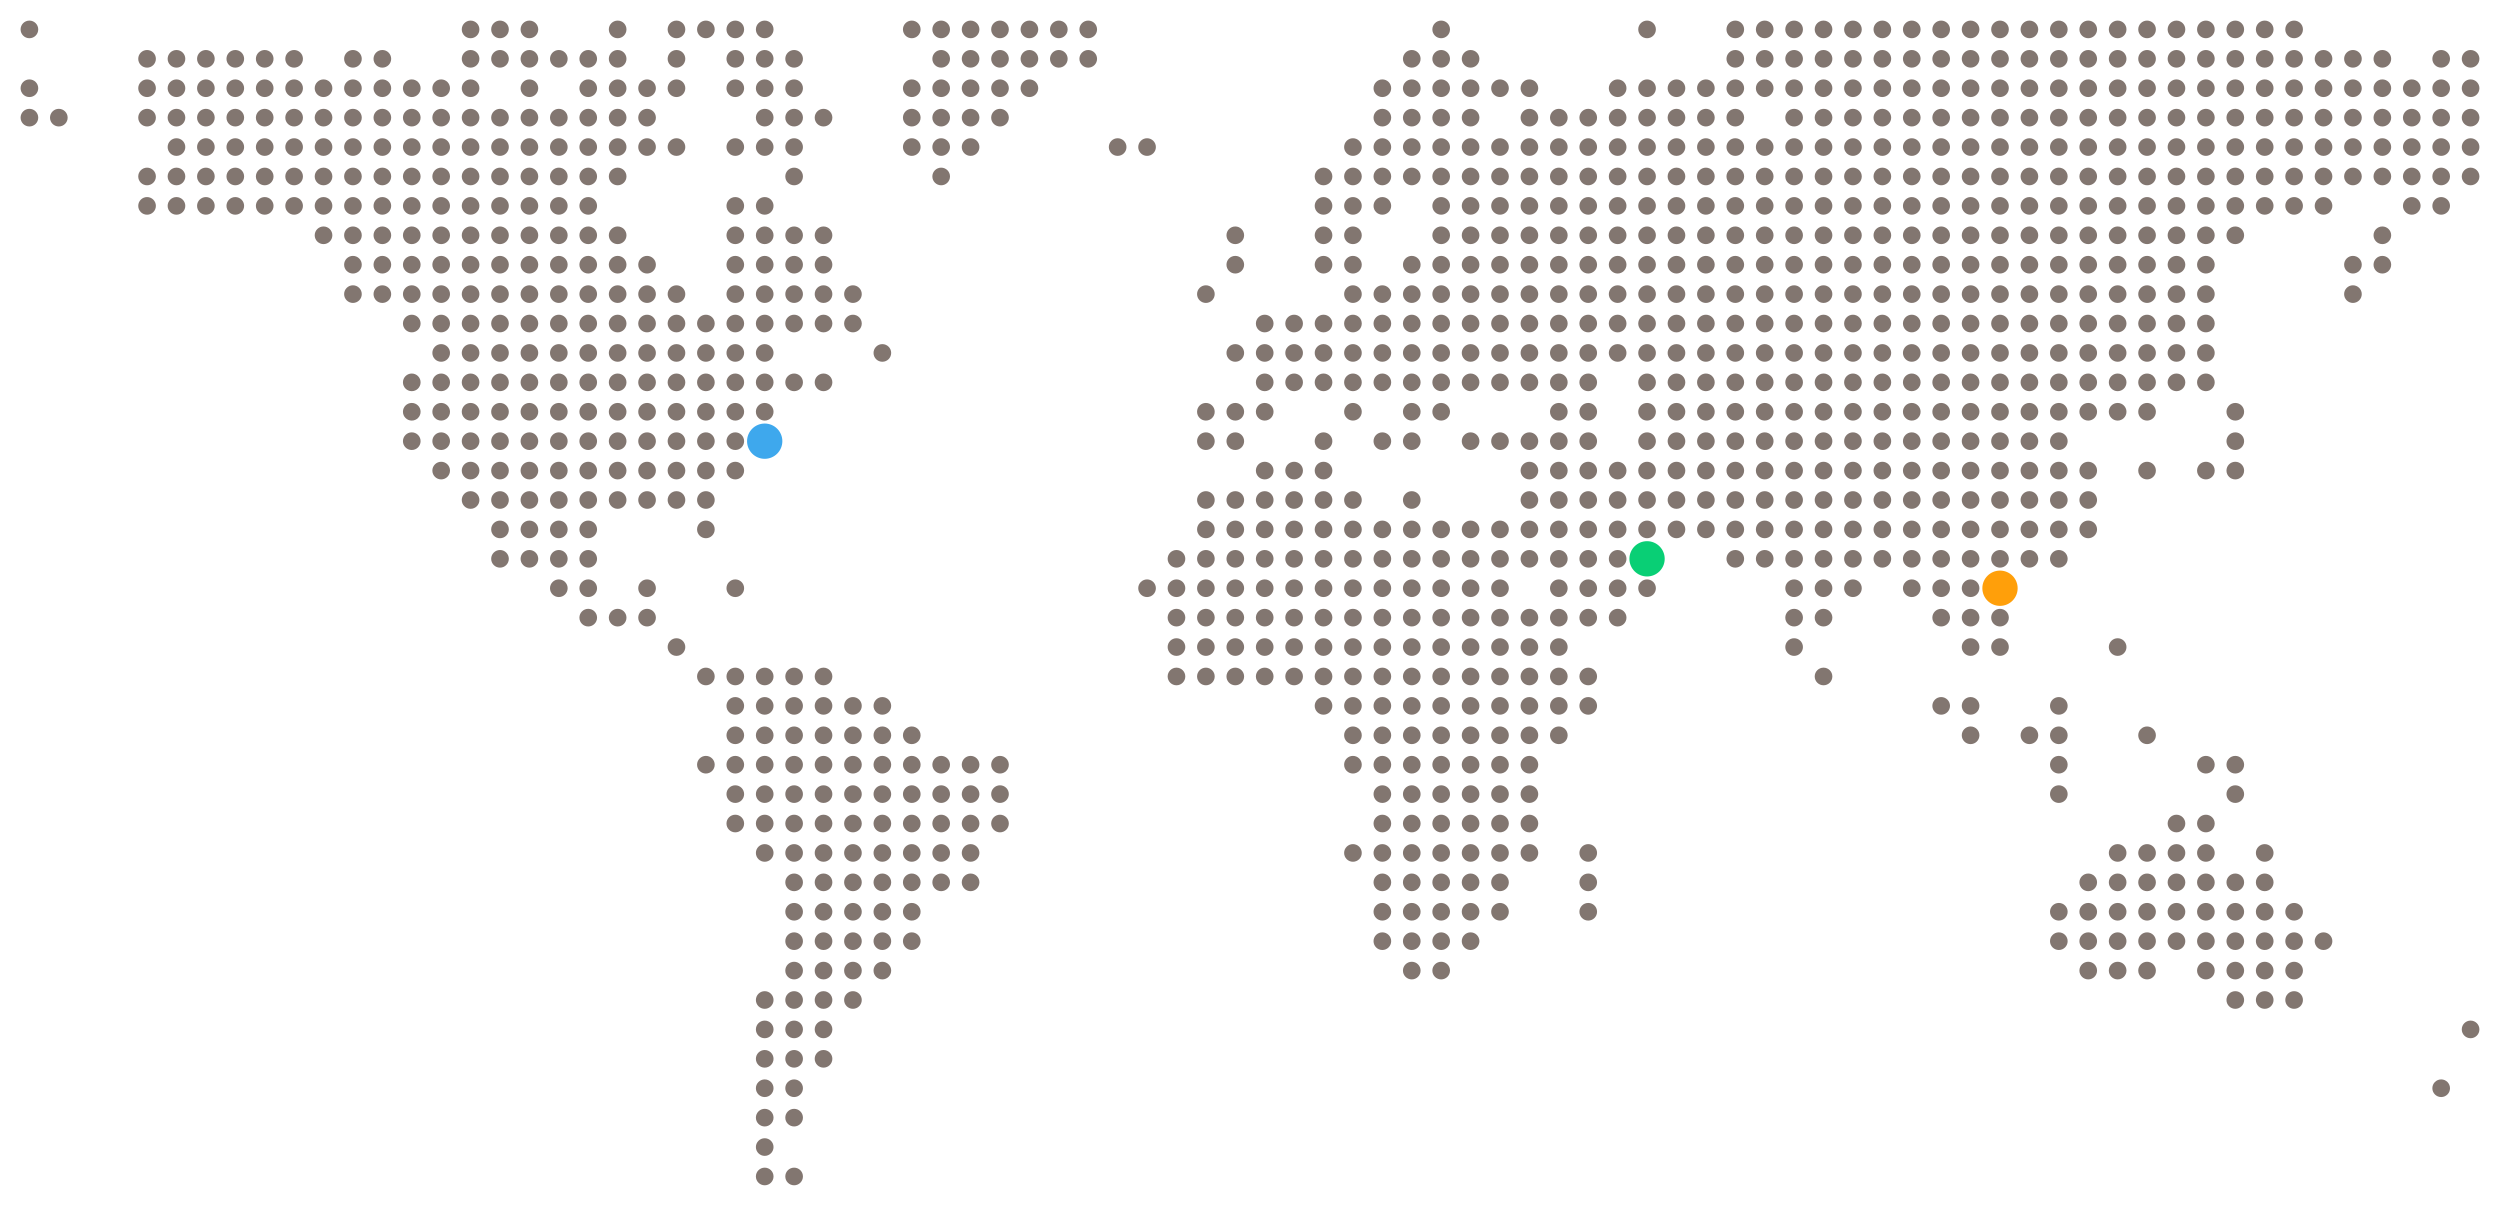 <svg viewBox="-1 -1 85 41" xmlns="http://www.w3.org/2000/svg" style="background-color: #020300">
        <circle cx="0" cy="0" r="0.3" fill="#827670" />
<circle cx="15" cy="0" r="0.3" fill="#827670" />
<circle cx="16" cy="0" r="0.3" fill="#827670" />
<circle cx="17" cy="0" r="0.3" fill="#827670" />
<circle cx="20" cy="0" r="0.3" fill="#827670" />
<circle cx="22" cy="0" r="0.3" fill="#827670" />
<circle cx="23" cy="0" r="0.3" fill="#827670" />
<circle cx="24" cy="0" r="0.3" fill="#827670" />
<circle cx="25" cy="0" r="0.3" fill="#827670" />
<circle cx="30" cy="0" r="0.3" fill="#827670" />
<circle cx="31" cy="0" r="0.3" fill="#827670" />
<circle cx="32" cy="0" r="0.3" fill="#827670" />
<circle cx="33" cy="0" r="0.3" fill="#827670" />
<circle cx="34" cy="0" r="0.3" fill="#827670" />
<circle cx="35" cy="0" r="0.3" fill="#827670" />
<circle cx="36" cy="0" r="0.3" fill="#827670" />
<circle cx="48" cy="0" r="0.3" fill="#827670" />
<circle cx="55" cy="0" r="0.3" fill="#827670" />
<circle cx="58" cy="0" r="0.3" fill="#827670" />
<circle cx="59" cy="0" r="0.3" fill="#827670" />
<circle cx="60" cy="0" r="0.3" fill="#827670" />
<circle cx="61" cy="0" r="0.3" fill="#827670" />
<circle cx="62" cy="0" r="0.3" fill="#827670" />
<circle cx="63" cy="0" r="0.3" fill="#827670" />
<circle cx="64" cy="0" r="0.3" fill="#827670" />
<circle cx="65" cy="0" r="0.3" fill="#827670" />
<circle cx="66" cy="0" r="0.3" fill="#827670" />
<circle cx="67" cy="0" r="0.3" fill="#827670" />
<circle cx="68" cy="0" r="0.3" fill="#827670" />
<circle cx="69" cy="0" r="0.3" fill="#827670" />
<circle cx="70" cy="0" r="0.3" fill="#827670" />
<circle cx="71" cy="0" r="0.3" fill="#827670" />
<circle cx="72" cy="0" r="0.3" fill="#827670" />
<circle cx="73" cy="0" r="0.3" fill="#827670" />
<circle cx="74" cy="0" r="0.3" fill="#827670" />
<circle cx="75" cy="0" r="0.3" fill="#827670" />
<circle cx="76" cy="0" r="0.3" fill="#827670" />
<circle cx="77" cy="0" r="0.3" fill="#827670" />
<circle cx="4" cy="1" r="0.3" fill="#827670" />
<circle cx="5" cy="1" r="0.3" fill="#827670" />
<circle cx="6" cy="1" r="0.3" fill="#827670" />
<circle cx="7" cy="1" r="0.3" fill="#827670" />
<circle cx="8" cy="1" r="0.3" fill="#827670" />
<circle cx="9" cy="1" r="0.3" fill="#827670" />
<circle cx="11" cy="1" r="0.3" fill="#827670" />
<circle cx="12" cy="1" r="0.3" fill="#827670" />
<circle cx="15" cy="1" r="0.3" fill="#827670" />
<circle cx="16" cy="1" r="0.3" fill="#827670" />
<circle cx="17" cy="1" r="0.3" fill="#827670" />
<circle cx="18" cy="1" r="0.3" fill="#827670" />
<circle cx="19" cy="1" r="0.3" fill="#827670" />
<circle cx="20" cy="1" r="0.3" fill="#827670" />
<circle cx="22" cy="1" r="0.3" fill="#827670" />
<circle cx="24" cy="1" r="0.3" fill="#827670" />
<circle cx="25" cy="1" r="0.3" fill="#827670" />
<circle cx="26" cy="1" r="0.3" fill="#827670" />
<circle cx="31" cy="1" r="0.3" fill="#827670" />
<circle cx="32" cy="1" r="0.3" fill="#827670" />
<circle cx="33" cy="1" r="0.3" fill="#827670" />
<circle cx="34" cy="1" r="0.3" fill="#827670" />
<circle cx="35" cy="1" r="0.3" fill="#827670" />
<circle cx="36" cy="1" r="0.3" fill="#827670" />
<circle cx="47" cy="1" r="0.3" fill="#827670" />
<circle cx="48" cy="1" r="0.3" fill="#827670" />
<circle cx="49" cy="1" r="0.3" fill="#827670" />
<circle cx="58" cy="1" r="0.3" fill="#827670" />
<circle cx="59" cy="1" r="0.3" fill="#827670" />
<circle cx="60" cy="1" r="0.3" fill="#827670" />
<circle cx="61" cy="1" r="0.3" fill="#827670" />
<circle cx="62" cy="1" r="0.3" fill="#827670" />
<circle cx="63" cy="1" r="0.3" fill="#827670" />
<circle cx="64" cy="1" r="0.3" fill="#827670" />
<circle cx="65" cy="1" r="0.3" fill="#827670" />
<circle cx="66" cy="1" r="0.3" fill="#827670" />
<circle cx="67" cy="1" r="0.3" fill="#827670" />
<circle cx="68" cy="1" r="0.3" fill="#827670" />
<circle cx="69" cy="1" r="0.3" fill="#827670" />
<circle cx="70" cy="1" r="0.3" fill="#827670" />
<circle cx="71" cy="1" r="0.3" fill="#827670" />
<circle cx="72" cy="1" r="0.3" fill="#827670" />
<circle cx="73" cy="1" r="0.3" fill="#827670" />
<circle cx="74" cy="1" r="0.3" fill="#827670" />
<circle cx="75" cy="1" r="0.3" fill="#827670" />
<circle cx="76" cy="1" r="0.3" fill="#827670" />
<circle cx="77" cy="1" r="0.3" fill="#827670" />
<circle cx="78" cy="1" r="0.3" fill="#827670" />
<circle cx="79" cy="1" r="0.3" fill="#827670" />
<circle cx="80" cy="1" r="0.3" fill="#827670" />
<circle cx="82" cy="1" r="0.3" fill="#827670" />
<circle cx="83" cy="1" r="0.3" fill="#827670" />
<circle cx="0" cy="2" r="0.3" fill="#827670" />
<circle cx="4" cy="2" r="0.3" fill="#827670" />
<circle cx="5" cy="2" r="0.3" fill="#827670" />
<circle cx="6" cy="2" r="0.3" fill="#827670" />
<circle cx="7" cy="2" r="0.3" fill="#827670" />
<circle cx="8" cy="2" r="0.3" fill="#827670" />
<circle cx="9" cy="2" r="0.3" fill="#827670" />
<circle cx="10" cy="2" r="0.3" fill="#827670" />
<circle cx="11" cy="2" r="0.3" fill="#827670" />
<circle cx="12" cy="2" r="0.3" fill="#827670" />
<circle cx="13" cy="2" r="0.3" fill="#827670" />
<circle cx="14" cy="2" r="0.3" fill="#827670" />
<circle cx="15" cy="2" r="0.3" fill="#827670" />
<circle cx="17" cy="2" r="0.3" fill="#827670" />
<circle cx="19" cy="2" r="0.3" fill="#827670" />
<circle cx="20" cy="2" r="0.3" fill="#827670" />
<circle cx="21" cy="2" r="0.3" fill="#827670" />
<circle cx="22" cy="2" r="0.3" fill="#827670" />
<circle cx="24" cy="2" r="0.3" fill="#827670" />
<circle cx="25" cy="2" r="0.3" fill="#827670" />
<circle cx="26" cy="2" r="0.3" fill="#827670" />
<circle cx="30" cy="2" r="0.3" fill="#827670" />
<circle cx="31" cy="2" r="0.3" fill="#827670" />
<circle cx="32" cy="2" r="0.3" fill="#827670" />
<circle cx="33" cy="2" r="0.3" fill="#827670" />
<circle cx="34" cy="2" r="0.3" fill="#827670" />
<circle cx="46" cy="2" r="0.3" fill="#827670" />
<circle cx="47" cy="2" r="0.3" fill="#827670" />
<circle cx="48" cy="2" r="0.3" fill="#827670" />
<circle cx="49" cy="2" r="0.3" fill="#827670" />
<circle cx="50" cy="2" r="0.3" fill="#827670" />
<circle cx="51" cy="2" r="0.3" fill="#827670" />
<circle cx="54" cy="2" r="0.3" fill="#827670" />
<circle cx="55" cy="2" r="0.3" fill="#827670" />
<circle cx="56" cy="2" r="0.3" fill="#827670" />
<circle cx="57" cy="2" r="0.3" fill="#827670" />
<circle cx="58" cy="2" r="0.3" fill="#827670" />
<circle cx="59" cy="2" r="0.3" fill="#827670" />
<circle cx="60" cy="2" r="0.3" fill="#827670" />
<circle cx="61" cy="2" r="0.3" fill="#827670" />
<circle cx="62" cy="2" r="0.3" fill="#827670" />
<circle cx="63" cy="2" r="0.3" fill="#827670" />
<circle cx="64" cy="2" r="0.3" fill="#827670" />
<circle cx="65" cy="2" r="0.3" fill="#827670" />
<circle cx="66" cy="2" r="0.3" fill="#827670" />
<circle cx="67" cy="2" r="0.3" fill="#827670" />
<circle cx="68" cy="2" r="0.3" fill="#827670" />
<circle cx="69" cy="2" r="0.3" fill="#827670" />
<circle cx="70" cy="2" r="0.3" fill="#827670" />
<circle cx="71" cy="2" r="0.3" fill="#827670" />
<circle cx="72" cy="2" r="0.3" fill="#827670" />
<circle cx="73" cy="2" r="0.3" fill="#827670" />
<circle cx="74" cy="2" r="0.3" fill="#827670" />
<circle cx="75" cy="2" r="0.3" fill="#827670" />
<circle cx="76" cy="2" r="0.3" fill="#827670" />
<circle cx="77" cy="2" r="0.3" fill="#827670" />
<circle cx="78" cy="2" r="0.3" fill="#827670" />
<circle cx="79" cy="2" r="0.3" fill="#827670" />
<circle cx="80" cy="2" r="0.3" fill="#827670" />
<circle cx="81" cy="2" r="0.3" fill="#827670" />
<circle cx="82" cy="2" r="0.3" fill="#827670" />
<circle cx="83" cy="2" r="0.3" fill="#827670" />
<circle cx="0" cy="3" r="0.3" fill="#827670" />
<circle cx="1" cy="3" r="0.3" fill="#827670" />
<circle cx="4" cy="3" r="0.3" fill="#827670" />
<circle cx="5" cy="3" r="0.3" fill="#827670" />
<circle cx="6" cy="3" r="0.3" fill="#827670" />
<circle cx="7" cy="3" r="0.3" fill="#827670" />
<circle cx="8" cy="3" r="0.3" fill="#827670" />
<circle cx="9" cy="3" r="0.3" fill="#827670" />
<circle cx="10" cy="3" r="0.3" fill="#827670" />
<circle cx="11" cy="3" r="0.3" fill="#827670" />
<circle cx="12" cy="3" r="0.3" fill="#827670" />
<circle cx="13" cy="3" r="0.3" fill="#827670" />
<circle cx="14" cy="3" r="0.3" fill="#827670" />
<circle cx="15" cy="3" r="0.3" fill="#827670" />
<circle cx="16" cy="3" r="0.3" fill="#827670" />
<circle cx="17" cy="3" r="0.3" fill="#827670" />
<circle cx="18" cy="3" r="0.3" fill="#827670" />
<circle cx="19" cy="3" r="0.3" fill="#827670" />
<circle cx="20" cy="3" r="0.3" fill="#827670" />
<circle cx="21" cy="3" r="0.3" fill="#827670" />
<circle cx="25" cy="3" r="0.3" fill="#827670" />
<circle cx="26" cy="3" r="0.3" fill="#827670" />
<circle cx="27" cy="3" r="0.3" fill="#827670" />
<circle cx="30" cy="3" r="0.3" fill="#827670" />
<circle cx="31" cy="3" r="0.3" fill="#827670" />
<circle cx="32" cy="3" r="0.3" fill="#827670" />
<circle cx="33" cy="3" r="0.3" fill="#827670" />
<circle cx="46" cy="3" r="0.3" fill="#827670" />
<circle cx="47" cy="3" r="0.3" fill="#827670" />
<circle cx="48" cy="3" r="0.3" fill="#827670" />
<circle cx="49" cy="3" r="0.3" fill="#827670" />
<circle cx="51" cy="3" r="0.3" fill="#827670" />
<circle cx="52" cy="3" r="0.3" fill="#827670" />
<circle cx="53" cy="3" r="0.3" fill="#827670" />
<circle cx="54" cy="3" r="0.3" fill="#827670" />
<circle cx="55" cy="3" r="0.3" fill="#827670" />
<circle cx="56" cy="3" r="0.3" fill="#827670" />
<circle cx="57" cy="3" r="0.3" fill="#827670" />
<circle cx="58" cy="3" r="0.3" fill="#827670" />
<circle cx="60" cy="3" r="0.3" fill="#827670" />
<circle cx="61" cy="3" r="0.3" fill="#827670" />
<circle cx="62" cy="3" r="0.3" fill="#827670" />
<circle cx="63" cy="3" r="0.3" fill="#827670" />
<circle cx="64" cy="3" r="0.3" fill="#827670" />
<circle cx="65" cy="3" r="0.3" fill="#827670" />
<circle cx="66" cy="3" r="0.3" fill="#827670" />
<circle cx="67" cy="3" r="0.3" fill="#827670" />
<circle cx="68" cy="3" r="0.3" fill="#827670" />
<circle cx="69" cy="3" r="0.3" fill="#827670" />
<circle cx="70" cy="3" r="0.3" fill="#827670" />
<circle cx="71" cy="3" r="0.3" fill="#827670" />
<circle cx="72" cy="3" r="0.3" fill="#827670" />
<circle cx="73" cy="3" r="0.3" fill="#827670" />
<circle cx="74" cy="3" r="0.3" fill="#827670" />
<circle cx="75" cy="3" r="0.3" fill="#827670" />
<circle cx="76" cy="3" r="0.3" fill="#827670" />
<circle cx="77" cy="3" r="0.3" fill="#827670" />
<circle cx="78" cy="3" r="0.3" fill="#827670" />
<circle cx="79" cy="3" r="0.3" fill="#827670" />
<circle cx="80" cy="3" r="0.3" fill="#827670" />
<circle cx="81" cy="3" r="0.3" fill="#827670" />
<circle cx="82" cy="3" r="0.3" fill="#827670" />
<circle cx="83" cy="3" r="0.3" fill="#827670" />
<circle cx="5" cy="4" r="0.3" fill="#827670" />
<circle cx="6" cy="4" r="0.3" fill="#827670" />
<circle cx="7" cy="4" r="0.3" fill="#827670" />
<circle cx="8" cy="4" r="0.3" fill="#827670" />
<circle cx="9" cy="4" r="0.3" fill="#827670" />
<circle cx="10" cy="4" r="0.3" fill="#827670" />
<circle cx="11" cy="4" r="0.3" fill="#827670" />
<circle cx="12" cy="4" r="0.3" fill="#827670" />
<circle cx="13" cy="4" r="0.3" fill="#827670" />
<circle cx="14" cy="4" r="0.3" fill="#827670" />
<circle cx="15" cy="4" r="0.3" fill="#827670" />
<circle cx="16" cy="4" r="0.3" fill="#827670" />
<circle cx="17" cy="4" r="0.3" fill="#827670" />
<circle cx="18" cy="4" r="0.3" fill="#827670" />
<circle cx="19" cy="4" r="0.3" fill="#827670" />
<circle cx="20" cy="4" r="0.3" fill="#827670" />
<circle cx="21" cy="4" r="0.3" fill="#827670" />
<circle cx="22" cy="4" r="0.3" fill="#827670" />
<circle cx="24" cy="4" r="0.3" fill="#827670" />
<circle cx="25" cy="4" r="0.3" fill="#827670" />
<circle cx="26" cy="4" r="0.3" fill="#827670" />
<circle cx="30" cy="4" r="0.3" fill="#827670" />
<circle cx="31" cy="4" r="0.3" fill="#827670" />
<circle cx="32" cy="4" r="0.3" fill="#827670" />
<circle cx="37" cy="4" r="0.3" fill="#827670" />
<circle cx="38" cy="4" r="0.3" fill="#827670" />
<circle cx="45" cy="4" r="0.3" fill="#827670" />
<circle cx="46" cy="4" r="0.3" fill="#827670" />
<circle cx="47" cy="4" r="0.3" fill="#827670" />
<circle cx="48" cy="4" r="0.3" fill="#827670" />
<circle cx="49" cy="4" r="0.3" fill="#827670" />
<circle cx="50" cy="4" r="0.3" fill="#827670" />
<circle cx="51" cy="4" r="0.3" fill="#827670" />
<circle cx="52" cy="4" r="0.3" fill="#827670" />
<circle cx="53" cy="4" r="0.3" fill="#827670" />
<circle cx="54" cy="4" r="0.3" fill="#827670" />
<circle cx="55" cy="4" r="0.3" fill="#827670" />
<circle cx="56" cy="4" r="0.3" fill="#827670" />
<circle cx="57" cy="4" r="0.3" fill="#827670" />
<circle cx="58" cy="4" r="0.3" fill="#827670" />
<circle cx="59" cy="4" r="0.3" fill="#827670" />
<circle cx="60" cy="4" r="0.3" fill="#827670" />
<circle cx="61" cy="4" r="0.3" fill="#827670" />
<circle cx="62" cy="4" r="0.3" fill="#827670" />
<circle cx="63" cy="4" r="0.3" fill="#827670" />
<circle cx="64" cy="4" r="0.3" fill="#827670" />
<circle cx="65" cy="4" r="0.3" fill="#827670" />
<circle cx="66" cy="4" r="0.3" fill="#827670" />
<circle cx="67" cy="4" r="0.3" fill="#827670" />
<circle cx="68" cy="4" r="0.3" fill="#827670" />
<circle cx="69" cy="4" r="0.3" fill="#827670" />
<circle cx="70" cy="4" r="0.3" fill="#827670" />
<circle cx="71" cy="4" r="0.3" fill="#827670" />
<circle cx="72" cy="4" r="0.3" fill="#827670" />
<circle cx="73" cy="4" r="0.3" fill="#827670" />
<circle cx="74" cy="4" r="0.3" fill="#827670" />
<circle cx="75" cy="4" r="0.3" fill="#827670" />
<circle cx="76" cy="4" r="0.3" fill="#827670" />
<circle cx="77" cy="4" r="0.3" fill="#827670" />
<circle cx="78" cy="4" r="0.3" fill="#827670" />
<circle cx="79" cy="4" r="0.3" fill="#827670" />
<circle cx="80" cy="4" r="0.3" fill="#827670" />
<circle cx="81" cy="4" r="0.3" fill="#827670" />
<circle cx="82" cy="4" r="0.3" fill="#827670" />
<circle cx="83" cy="4" r="0.3" fill="#827670" />
<circle cx="4" cy="5" r="0.3" fill="#827670" />
<circle cx="5" cy="5" r="0.3" fill="#827670" />
<circle cx="6" cy="5" r="0.3" fill="#827670" />
<circle cx="7" cy="5" r="0.3" fill="#827670" />
<circle cx="8" cy="5" r="0.3" fill="#827670" />
<circle cx="9" cy="5" r="0.3" fill="#827670" />
<circle cx="10" cy="5" r="0.3" fill="#827670" />
<circle cx="11" cy="5" r="0.3" fill="#827670" />
<circle cx="12" cy="5" r="0.3" fill="#827670" />
<circle cx="13" cy="5" r="0.3" fill="#827670" />
<circle cx="14" cy="5" r="0.3" fill="#827670" />
<circle cx="15" cy="5" r="0.3" fill="#827670" />
<circle cx="16" cy="5" r="0.3" fill="#827670" />
<circle cx="17" cy="5" r="0.3" fill="#827670" />
<circle cx="18" cy="5" r="0.3" fill="#827670" />
<circle cx="19" cy="5" r="0.3" fill="#827670" />
<circle cx="20" cy="5" r="0.3" fill="#827670" />
<circle cx="26" cy="5" r="0.3" fill="#827670" />
<circle cx="31" cy="5" r="0.3" fill="#827670" />
<circle cx="44" cy="5" r="0.3" fill="#827670" />
<circle cx="45" cy="5" r="0.3" fill="#827670" />
<circle cx="46" cy="5" r="0.3" fill="#827670" />
<circle cx="47" cy="5" r="0.3" fill="#827670" />
<circle cx="48" cy="5" r="0.3" fill="#827670" />
<circle cx="49" cy="5" r="0.3" fill="#827670" />
<circle cx="50" cy="5" r="0.3" fill="#827670" />
<circle cx="51" cy="5" r="0.3" fill="#827670" />
<circle cx="52" cy="5" r="0.3" fill="#827670" />
<circle cx="53" cy="5" r="0.3" fill="#827670" />
<circle cx="54" cy="5" r="0.3" fill="#827670" />
<circle cx="55" cy="5" r="0.3" fill="#827670" />
<circle cx="56" cy="5" r="0.3" fill="#827670" />
<circle cx="57" cy="5" r="0.3" fill="#827670" />
<circle cx="58" cy="5" r="0.3" fill="#827670" />
<circle cx="59" cy="5" r="0.3" fill="#827670" />
<circle cx="60" cy="5" r="0.3" fill="#827670" />
<circle cx="61" cy="5" r="0.3" fill="#827670" />
<circle cx="62" cy="5" r="0.3" fill="#827670" />
<circle cx="63" cy="5" r="0.3" fill="#827670" />
<circle cx="64" cy="5" r="0.3" fill="#827670" />
<circle cx="65" cy="5" r="0.3" fill="#827670" />
<circle cx="66" cy="5" r="0.3" fill="#827670" />
<circle cx="67" cy="5" r="0.3" fill="#827670" />
<circle cx="68" cy="5" r="0.3" fill="#827670" />
<circle cx="69" cy="5" r="0.3" fill="#827670" />
<circle cx="70" cy="5" r="0.3" fill="#827670" />
<circle cx="71" cy="5" r="0.3" fill="#827670" />
<circle cx="72" cy="5" r="0.3" fill="#827670" />
<circle cx="73" cy="5" r="0.3" fill="#827670" />
<circle cx="74" cy="5" r="0.3" fill="#827670" />
<circle cx="75" cy="5" r="0.3" fill="#827670" />
<circle cx="76" cy="5" r="0.3" fill="#827670" />
<circle cx="77" cy="5" r="0.3" fill="#827670" />
<circle cx="78" cy="5" r="0.3" fill="#827670" />
<circle cx="79" cy="5" r="0.3" fill="#827670" />
<circle cx="80" cy="5" r="0.3" fill="#827670" />
<circle cx="81" cy="5" r="0.3" fill="#827670" />
<circle cx="82" cy="5" r="0.3" fill="#827670" />
<circle cx="83" cy="5" r="0.3" fill="#827670" />
<circle cx="4" cy="6" r="0.3" fill="#827670" />
<circle cx="5" cy="6" r="0.3" fill="#827670" />
<circle cx="6" cy="6" r="0.3" fill="#827670" />
<circle cx="7" cy="6" r="0.3" fill="#827670" />
<circle cx="8" cy="6" r="0.3" fill="#827670" />
<circle cx="9" cy="6" r="0.3" fill="#827670" />
<circle cx="10" cy="6" r="0.3" fill="#827670" />
<circle cx="11" cy="6" r="0.3" fill="#827670" />
<circle cx="12" cy="6" r="0.3" fill="#827670" />
<circle cx="13" cy="6" r="0.3" fill="#827670" />
<circle cx="14" cy="6" r="0.3" fill="#827670" />
<circle cx="15" cy="6" r="0.3" fill="#827670" />
<circle cx="16" cy="6" r="0.3" fill="#827670" />
<circle cx="17" cy="6" r="0.3" fill="#827670" />
<circle cx="18" cy="6" r="0.3" fill="#827670" />
<circle cx="19" cy="6" r="0.3" fill="#827670" />
<circle cx="24" cy="6" r="0.3" fill="#827670" />
<circle cx="25" cy="6" r="0.3" fill="#827670" />
<circle cx="44" cy="6" r="0.3" fill="#827670" />
<circle cx="45" cy="6" r="0.3" fill="#827670" />
<circle cx="46" cy="6" r="0.3" fill="#827670" />
<circle cx="48" cy="6" r="0.3" fill="#827670" />
<circle cx="49" cy="6" r="0.3" fill="#827670" />
<circle cx="50" cy="6" r="0.3" fill="#827670" />
<circle cx="51" cy="6" r="0.3" fill="#827670" />
<circle cx="52" cy="6" r="0.3" fill="#827670" />
<circle cx="53" cy="6" r="0.3" fill="#827670" />
<circle cx="54" cy="6" r="0.3" fill="#827670" />
<circle cx="55" cy="6" r="0.3" fill="#827670" />
<circle cx="56" cy="6" r="0.3" fill="#827670" />
<circle cx="57" cy="6" r="0.3" fill="#827670" />
<circle cx="58" cy="6" r="0.3" fill="#827670" />
<circle cx="59" cy="6" r="0.3" fill="#827670" />
<circle cx="60" cy="6" r="0.3" fill="#827670" />
<circle cx="61" cy="6" r="0.3" fill="#827670" />
<circle cx="62" cy="6" r="0.3" fill="#827670" />
<circle cx="63" cy="6" r="0.3" fill="#827670" />
<circle cx="64" cy="6" r="0.3" fill="#827670" />
<circle cx="65" cy="6" r="0.3" fill="#827670" />
<circle cx="66" cy="6" r="0.3" fill="#827670" />
<circle cx="67" cy="6" r="0.3" fill="#827670" />
<circle cx="68" cy="6" r="0.3" fill="#827670" />
<circle cx="69" cy="6" r="0.3" fill="#827670" />
<circle cx="70" cy="6" r="0.3" fill="#827670" />
<circle cx="71" cy="6" r="0.3" fill="#827670" />
<circle cx="72" cy="6" r="0.3" fill="#827670" />
<circle cx="73" cy="6" r="0.3" fill="#827670" />
<circle cx="74" cy="6" r="0.3" fill="#827670" />
<circle cx="75" cy="6" r="0.3" fill="#827670" />
<circle cx="76" cy="6" r="0.3" fill="#827670" />
<circle cx="77" cy="6" r="0.3" fill="#827670" />
<circle cx="78" cy="6" r="0.3" fill="#827670" />
<circle cx="81" cy="6" r="0.3" fill="#827670" />
<circle cx="82" cy="6" r="0.3" fill="#827670" />
<circle cx="10" cy="7" r="0.3" fill="#827670" />
<circle cx="11" cy="7" r="0.3" fill="#827670" />
<circle cx="12" cy="7" r="0.3" fill="#827670" />
<circle cx="13" cy="7" r="0.3" fill="#827670" />
<circle cx="14" cy="7" r="0.3" fill="#827670" />
<circle cx="15" cy="7" r="0.3" fill="#827670" />
<circle cx="16" cy="7" r="0.3" fill="#827670" />
<circle cx="17" cy="7" r="0.3" fill="#827670" />
<circle cx="18" cy="7" r="0.3" fill="#827670" />
<circle cx="19" cy="7" r="0.3" fill="#827670" />
<circle cx="20" cy="7" r="0.3" fill="#827670" />
<circle cx="24" cy="7" r="0.3" fill="#827670" />
<circle cx="25" cy="7" r="0.3" fill="#827670" />
<circle cx="26" cy="7" r="0.3" fill="#827670" />
<circle cx="27" cy="7" r="0.3" fill="#827670" />
<circle cx="41" cy="7" r="0.3" fill="#827670" />
<circle cx="44" cy="7" r="0.3" fill="#827670" />
<circle cx="45" cy="7" r="0.3" fill="#827670" />
<circle cx="48" cy="7" r="0.3" fill="#827670" />
<circle cx="49" cy="7" r="0.3" fill="#827670" />
<circle cx="50" cy="7" r="0.3" fill="#827670" />
<circle cx="51" cy="7" r="0.3" fill="#827670" />
<circle cx="52" cy="7" r="0.3" fill="#827670" />
<circle cx="53" cy="7" r="0.3" fill="#827670" />
<circle cx="54" cy="7" r="0.3" fill="#827670" />
<circle cx="55" cy="7" r="0.3" fill="#827670" />
<circle cx="56" cy="7" r="0.3" fill="#827670" />
<circle cx="57" cy="7" r="0.3" fill="#827670" />
<circle cx="58" cy="7" r="0.3" fill="#827670" />
<circle cx="59" cy="7" r="0.3" fill="#827670" />
<circle cx="60" cy="7" r="0.3" fill="#827670" />
<circle cx="61" cy="7" r="0.3" fill="#827670" />
<circle cx="62" cy="7" r="0.3" fill="#827670" />
<circle cx="63" cy="7" r="0.3" fill="#827670" />
<circle cx="64" cy="7" r="0.3" fill="#827670" />
<circle cx="65" cy="7" r="0.3" fill="#827670" />
<circle cx="66" cy="7" r="0.3" fill="#827670" />
<circle cx="67" cy="7" r="0.3" fill="#827670" />
<circle cx="68" cy="7" r="0.3" fill="#827670" />
<circle cx="69" cy="7" r="0.3" fill="#827670" />
<circle cx="70" cy="7" r="0.3" fill="#827670" />
<circle cx="71" cy="7" r="0.3" fill="#827670" />
<circle cx="72" cy="7" r="0.3" fill="#827670" />
<circle cx="73" cy="7" r="0.3" fill="#827670" />
<circle cx="74" cy="7" r="0.3" fill="#827670" />
<circle cx="75" cy="7" r="0.3" fill="#827670" />
<circle cx="80" cy="7" r="0.3" fill="#827670" />
<circle cx="11" cy="8" r="0.3" fill="#827670" />
<circle cx="12" cy="8" r="0.3" fill="#827670" />
<circle cx="13" cy="8" r="0.3" fill="#827670" />
<circle cx="14" cy="8" r="0.3" fill="#827670" />
<circle cx="15" cy="8" r="0.3" fill="#827670" />
<circle cx="16" cy="8" r="0.3" fill="#827670" />
<circle cx="17" cy="8" r="0.3" fill="#827670" />
<circle cx="18" cy="8" r="0.3" fill="#827670" />
<circle cx="19" cy="8" r="0.3" fill="#827670" />
<circle cx="20" cy="8" r="0.3" fill="#827670" />
<circle cx="21" cy="8" r="0.3" fill="#827670" />
<circle cx="24" cy="8" r="0.3" fill="#827670" />
<circle cx="25" cy="8" r="0.3" fill="#827670" />
<circle cx="26" cy="8" r="0.3" fill="#827670" />
<circle cx="27" cy="8" r="0.3" fill="#827670" />
<circle cx="41" cy="8" r="0.3" fill="#827670" />
<circle cx="44" cy="8" r="0.3" fill="#827670" />
<circle cx="45" cy="8" r="0.3" fill="#827670" />
<circle cx="47" cy="8" r="0.3" fill="#827670" />
<circle cx="48" cy="8" r="0.3" fill="#827670" />
<circle cx="49" cy="8" r="0.3" fill="#827670" />
<circle cx="50" cy="8" r="0.3" fill="#827670" />
<circle cx="51" cy="8" r="0.3" fill="#827670" />
<circle cx="52" cy="8" r="0.3" fill="#827670" />
<circle cx="53" cy="8" r="0.3" fill="#827670" />
<circle cx="54" cy="8" r="0.3" fill="#827670" />
<circle cx="55" cy="8" r="0.3" fill="#827670" />
<circle cx="56" cy="8" r="0.3" fill="#827670" />
<circle cx="57" cy="8" r="0.3" fill="#827670" />
<circle cx="58" cy="8" r="0.3" fill="#827670" />
<circle cx="59" cy="8" r="0.3" fill="#827670" />
<circle cx="60" cy="8" r="0.3" fill="#827670" />
<circle cx="61" cy="8" r="0.3" fill="#827670" />
<circle cx="62" cy="8" r="0.3" fill="#827670" />
<circle cx="63" cy="8" r="0.3" fill="#827670" />
<circle cx="64" cy="8" r="0.3" fill="#827670" />
<circle cx="65" cy="8" r="0.3" fill="#827670" />
<circle cx="66" cy="8" r="0.3" fill="#827670" />
<circle cx="67" cy="8" r="0.3" fill="#827670" />
<circle cx="68" cy="8" r="0.3" fill="#827670" />
<circle cx="69" cy="8" r="0.3" fill="#827670" />
<circle cx="70" cy="8" r="0.3" fill="#827670" />
<circle cx="71" cy="8" r="0.3" fill="#827670" />
<circle cx="72" cy="8" r="0.3" fill="#827670" />
<circle cx="73" cy="8" r="0.3" fill="#827670" />
<circle cx="74" cy="8" r="0.3" fill="#827670" />
<circle cx="79" cy="8" r="0.3" fill="#827670" />
<circle cx="80" cy="8" r="0.3" fill="#827670" />
<circle cx="11" cy="9" r="0.3" fill="#827670" />
<circle cx="12" cy="9" r="0.3" fill="#827670" />
<circle cx="13" cy="9" r="0.3" fill="#827670" />
<circle cx="14" cy="9" r="0.3" fill="#827670" />
<circle cx="15" cy="9" r="0.3" fill="#827670" />
<circle cx="16" cy="9" r="0.3" fill="#827670" />
<circle cx="17" cy="9" r="0.3" fill="#827670" />
<circle cx="18" cy="9" r="0.3" fill="#827670" />
<circle cx="19" cy="9" r="0.3" fill="#827670" />
<circle cx="20" cy="9" r="0.3" fill="#827670" />
<circle cx="21" cy="9" r="0.3" fill="#827670" />
<circle cx="22" cy="9" r="0.3" fill="#827670" />
<circle cx="24" cy="9" r="0.3" fill="#827670" />
<circle cx="25" cy="9" r="0.3" fill="#827670" />
<circle cx="26" cy="9" r="0.3" fill="#827670" />
<circle cx="27" cy="9" r="0.3" fill="#827670" />
<circle cx="28" cy="9" r="0.3" fill="#827670" />
<circle cx="40" cy="9" r="0.3" fill="#827670" />
<circle cx="45" cy="9" r="0.3" fill="#827670" />
<circle cx="46" cy="9" r="0.3" fill="#827670" />
<circle cx="47" cy="9" r="0.3" fill="#827670" />
<circle cx="48" cy="9" r="0.3" fill="#827670" />
<circle cx="49" cy="9" r="0.3" fill="#827670" />
<circle cx="50" cy="9" r="0.3" fill="#827670" />
<circle cx="51" cy="9" r="0.3" fill="#827670" />
<circle cx="52" cy="9" r="0.3" fill="#827670" />
<circle cx="53" cy="9" r="0.3" fill="#827670" />
<circle cx="54" cy="9" r="0.3" fill="#827670" />
<circle cx="55" cy="9" r="0.3" fill="#827670" />
<circle cx="56" cy="9" r="0.3" fill="#827670" />
<circle cx="57" cy="9" r="0.3" fill="#827670" />
<circle cx="58" cy="9" r="0.3" fill="#827670" />
<circle cx="59" cy="9" r="0.3" fill="#827670" />
<circle cx="60" cy="9" r="0.3" fill="#827670" />
<circle cx="61" cy="9" r="0.3" fill="#827670" />
<circle cx="62" cy="9" r="0.3" fill="#827670" />
<circle cx="63" cy="9" r="0.3" fill="#827670" />
<circle cx="64" cy="9" r="0.3" fill="#827670" />
<circle cx="65" cy="9" r="0.3" fill="#827670" />
<circle cx="66" cy="9" r="0.3" fill="#827670" />
<circle cx="67" cy="9" r="0.3" fill="#827670" />
<circle cx="68" cy="9" r="0.3" fill="#827670" />
<circle cx="69" cy="9" r="0.3" fill="#827670" />
<circle cx="70" cy="9" r="0.3" fill="#827670" />
<circle cx="71" cy="9" r="0.3" fill="#827670" />
<circle cx="72" cy="9" r="0.3" fill="#827670" />
<circle cx="73" cy="9" r="0.3" fill="#827670" />
<circle cx="74" cy="9" r="0.3" fill="#827670" />
<circle cx="79" cy="9" r="0.3" fill="#827670" />
<circle cx="13" cy="10" r="0.3" fill="#827670" />
<circle cx="14" cy="10" r="0.3" fill="#827670" />
<circle cx="15" cy="10" r="0.3" fill="#827670" />
<circle cx="16" cy="10" r="0.3" fill="#827670" />
<circle cx="17" cy="10" r="0.3" fill="#827670" />
<circle cx="18" cy="10" r="0.3" fill="#827670" />
<circle cx="19" cy="10" r="0.3" fill="#827670" />
<circle cx="20" cy="10" r="0.3" fill="#827670" />
<circle cx="21" cy="10" r="0.3" fill="#827670" />
<circle cx="22" cy="10" r="0.3" fill="#827670" />
<circle cx="23" cy="10" r="0.3" fill="#827670" />
<circle cx="24" cy="10" r="0.3" fill="#827670" />
<circle cx="25" cy="10" r="0.3" fill="#827670" />
<circle cx="26" cy="10" r="0.3" fill="#827670" />
<circle cx="27" cy="10" r="0.3" fill="#827670" />
<circle cx="28" cy="10" r="0.3" fill="#827670" />
<circle cx="42" cy="10" r="0.3" fill="#827670" />
<circle cx="43" cy="10" r="0.3" fill="#827670" />
<circle cx="44" cy="10" r="0.3" fill="#827670" />
<circle cx="45" cy="10" r="0.3" fill="#827670" />
<circle cx="46" cy="10" r="0.3" fill="#827670" />
<circle cx="47" cy="10" r="0.3" fill="#827670" />
<circle cx="48" cy="10" r="0.3" fill="#827670" />
<circle cx="49" cy="10" r="0.3" fill="#827670" />
<circle cx="50" cy="10" r="0.3" fill="#827670" />
<circle cx="51" cy="10" r="0.3" fill="#827670" />
<circle cx="52" cy="10" r="0.3" fill="#827670" />
<circle cx="53" cy="10" r="0.3" fill="#827670" />
<circle cx="54" cy="10" r="0.3" fill="#827670" />
<circle cx="55" cy="10" r="0.3" fill="#827670" />
<circle cx="56" cy="10" r="0.3" fill="#827670" />
<circle cx="57" cy="10" r="0.3" fill="#827670" />
<circle cx="58" cy="10" r="0.3" fill="#827670" />
<circle cx="59" cy="10" r="0.3" fill="#827670" />
<circle cx="60" cy="10" r="0.3" fill="#827670" />
<circle cx="61" cy="10" r="0.3" fill="#827670" />
<circle cx="62" cy="10" r="0.3" fill="#827670" />
<circle cx="63" cy="10" r="0.3" fill="#827670" />
<circle cx="64" cy="10" r="0.3" fill="#827670" />
<circle cx="65" cy="10" r="0.3" fill="#827670" />
<circle cx="66" cy="10" r="0.3" fill="#827670" />
<circle cx="67" cy="10" r="0.3" fill="#827670" />
<circle cx="68" cy="10" r="0.3" fill="#827670" />
<circle cx="69" cy="10" r="0.3" fill="#827670" />
<circle cx="70" cy="10" r="0.3" fill="#827670" />
<circle cx="71" cy="10" r="0.3" fill="#827670" />
<circle cx="72" cy="10" r="0.3" fill="#827670" />
<circle cx="73" cy="10" r="0.3" fill="#827670" />
<circle cx="74" cy="10" r="0.3" fill="#827670" />
<circle cx="14" cy="11" r="0.3" fill="#827670" />
<circle cx="15" cy="11" r="0.3" fill="#827670" />
<circle cx="16" cy="11" r="0.3" fill="#827670" />
<circle cx="17" cy="11" r="0.3" fill="#827670" />
<circle cx="18" cy="11" r="0.3" fill="#827670" />
<circle cx="19" cy="11" r="0.3" fill="#827670" />
<circle cx="20" cy="11" r="0.3" fill="#827670" />
<circle cx="21" cy="11" r="0.3" fill="#827670" />
<circle cx="22" cy="11" r="0.3" fill="#827670" />
<circle cx="23" cy="11" r="0.3" fill="#827670" />
<circle cx="24" cy="11" r="0.3" fill="#827670" />
<circle cx="25" cy="11" r="0.3" fill="#827670" />
<circle cx="29" cy="11" r="0.3" fill="#827670" />
<circle cx="41" cy="11" r="0.3" fill="#827670" />
<circle cx="42" cy="11" r="0.3" fill="#827670" />
<circle cx="43" cy="11" r="0.3" fill="#827670" />
<circle cx="44" cy="11" r="0.3" fill="#827670" />
<circle cx="45" cy="11" r="0.3" fill="#827670" />
<circle cx="46" cy="11" r="0.3" fill="#827670" />
<circle cx="47" cy="11" r="0.3" fill="#827670" />
<circle cx="48" cy="11" r="0.3" fill="#827670" />
<circle cx="49" cy="11" r="0.3" fill="#827670" />
<circle cx="50" cy="11" r="0.3" fill="#827670" />
<circle cx="51" cy="11" r="0.3" fill="#827670" />
<circle cx="52" cy="11" r="0.3" fill="#827670" />
<circle cx="53" cy="11" r="0.3" fill="#827670" />
<circle cx="54" cy="11" r="0.3" fill="#827670" />
<circle cx="55" cy="11" r="0.3" fill="#827670" />
<circle cx="56" cy="11" r="0.3" fill="#827670" />
<circle cx="57" cy="11" r="0.3" fill="#827670" />
<circle cx="58" cy="11" r="0.3" fill="#827670" />
<circle cx="59" cy="11" r="0.3" fill="#827670" />
<circle cx="60" cy="11" r="0.3" fill="#827670" />
<circle cx="61" cy="11" r="0.3" fill="#827670" />
<circle cx="62" cy="11" r="0.3" fill="#827670" />
<circle cx="63" cy="11" r="0.3" fill="#827670" />
<circle cx="64" cy="11" r="0.3" fill="#827670" />
<circle cx="65" cy="11" r="0.3" fill="#827670" />
<circle cx="66" cy="11" r="0.3" fill="#827670" />
<circle cx="67" cy="11" r="0.3" fill="#827670" />
<circle cx="68" cy="11" r="0.3" fill="#827670" />
<circle cx="69" cy="11" r="0.3" fill="#827670" />
<circle cx="70" cy="11" r="0.3" fill="#827670" />
<circle cx="71" cy="11" r="0.3" fill="#827670" />
<circle cx="72" cy="11" r="0.3" fill="#827670" />
<circle cx="73" cy="11" r="0.3" fill="#827670" />
<circle cx="74" cy="11" r="0.3" fill="#827670" />
<circle cx="13" cy="12" r="0.3" fill="#827670" />
<circle cx="14" cy="12" r="0.3" fill="#827670" />
<circle cx="15" cy="12" r="0.3" fill="#827670" />
<circle cx="16" cy="12" r="0.3" fill="#827670" />
<circle cx="17" cy="12" r="0.3" fill="#827670" />
<circle cx="18" cy="12" r="0.3" fill="#827670" />
<circle cx="19" cy="12" r="0.3" fill="#827670" />
<circle cx="20" cy="12" r="0.3" fill="#827670" />
<circle cx="21" cy="12" r="0.3" fill="#827670" />
<circle cx="22" cy="12" r="0.3" fill="#827670" />
<circle cx="23" cy="12" r="0.3" fill="#827670" />
<circle cx="24" cy="12" r="0.3" fill="#827670" />
<circle cx="25" cy="12" r="0.3" fill="#827670" />
<circle cx="26" cy="12" r="0.3" fill="#827670" />
<circle cx="27" cy="12" r="0.3" fill="#827670" />
<circle cx="42" cy="12" r="0.3" fill="#827670" />
<circle cx="43" cy="12" r="0.3" fill="#827670" />
<circle cx="44" cy="12" r="0.3" fill="#827670" />
<circle cx="45" cy="12" r="0.3" fill="#827670" />
<circle cx="46" cy="12" r="0.3" fill="#827670" />
<circle cx="47" cy="12" r="0.3" fill="#827670" />
<circle cx="48" cy="12" r="0.3" fill="#827670" />
<circle cx="49" cy="12" r="0.3" fill="#827670" />
<circle cx="50" cy="12" r="0.3" fill="#827670" />
<circle cx="51" cy="12" r="0.3" fill="#827670" />
<circle cx="52" cy="12" r="0.3" fill="#827670" />
<circle cx="53" cy="12" r="0.3" fill="#827670" />
<circle cx="55" cy="12" r="0.3" fill="#827670" />
<circle cx="56" cy="12" r="0.3" fill="#827670" />
<circle cx="57" cy="12" r="0.3" fill="#827670" />
<circle cx="58" cy="12" r="0.3" fill="#827670" />
<circle cx="59" cy="12" r="0.3" fill="#827670" />
<circle cx="60" cy="12" r="0.3" fill="#827670" />
<circle cx="61" cy="12" r="0.3" fill="#827670" />
<circle cx="62" cy="12" r="0.3" fill="#827670" />
<circle cx="63" cy="12" r="0.3" fill="#827670" />
<circle cx="64" cy="12" r="0.3" fill="#827670" />
<circle cx="65" cy="12" r="0.3" fill="#827670" />
<circle cx="66" cy="12" r="0.3" fill="#827670" />
<circle cx="67" cy="12" r="0.3" fill="#827670" />
<circle cx="68" cy="12" r="0.3" fill="#827670" />
<circle cx="69" cy="12" r="0.3" fill="#827670" />
<circle cx="70" cy="12" r="0.3" fill="#827670" />
<circle cx="71" cy="12" r="0.3" fill="#827670" />
<circle cx="72" cy="12" r="0.3" fill="#827670" />
<circle cx="73" cy="12" r="0.3" fill="#827670" />
<circle cx="74" cy="12" r="0.3" fill="#827670" />
<circle cx="13" cy="13" r="0.3" fill="#827670" />
<circle cx="14" cy="13" r="0.3" fill="#827670" />
<circle cx="15" cy="13" r="0.3" fill="#827670" />
<circle cx="16" cy="13" r="0.3" fill="#827670" />
<circle cx="17" cy="13" r="0.3" fill="#827670" />
<circle cx="18" cy="13" r="0.3" fill="#827670" />
<circle cx="19" cy="13" r="0.3" fill="#827670" />
<circle cx="20" cy="13" r="0.3" fill="#827670" />
<circle cx="21" cy="13" r="0.3" fill="#827670" />
<circle cx="22" cy="13" r="0.3" fill="#827670" />
<circle cx="23" cy="13" r="0.3" fill="#827670" />
<circle cx="24" cy="13" r="0.3" fill="#827670" />
<circle cx="25" cy="13" r="0.3" fill="#827670" />
<circle cx="40" cy="13" r="0.3" fill="#827670" />
<circle cx="41" cy="13" r="0.3" fill="#827670" />
<circle cx="42" cy="13" r="0.3" fill="#827670" />
<circle cx="45" cy="13" r="0.3" fill="#827670" />
<circle cx="47" cy="13" r="0.3" fill="#827670" />
<circle cx="48" cy="13" r="0.3" fill="#827670" />
<circle cx="52" cy="13" r="0.3" fill="#827670" />
<circle cx="53" cy="13" r="0.3" fill="#827670" />
<circle cx="55" cy="13" r="0.3" fill="#827670" />
<circle cx="56" cy="13" r="0.3" fill="#827670" />
<circle cx="57" cy="13" r="0.3" fill="#827670" />
<circle cx="58" cy="13" r="0.3" fill="#827670" />
<circle cx="59" cy="13" r="0.3" fill="#827670" />
<circle cx="60" cy="13" r="0.3" fill="#827670" />
<circle cx="61" cy="13" r="0.3" fill="#827670" />
<circle cx="62" cy="13" r="0.3" fill="#827670" />
<circle cx="63" cy="13" r="0.3" fill="#827670" />
<circle cx="64" cy="13" r="0.3" fill="#827670" />
<circle cx="65" cy="13" r="0.3" fill="#827670" />
<circle cx="66" cy="13" r="0.3" fill="#827670" />
<circle cx="67" cy="13" r="0.3" fill="#827670" />
<circle cx="68" cy="13" r="0.3" fill="#827670" />
<circle cx="69" cy="13" r="0.3" fill="#827670" />
<circle cx="70" cy="13" r="0.3" fill="#827670" />
<circle cx="71" cy="13" r="0.3" fill="#827670" />
<circle cx="72" cy="13" r="0.3" fill="#827670" />
<circle cx="75" cy="13" r="0.3" fill="#827670" />
<circle cx="13" cy="14" r="0.3" fill="#827670" />
<circle cx="14" cy="14" r="0.3" fill="#827670" />
<circle cx="15" cy="14" r="0.3" fill="#827670" />
<circle cx="16" cy="14" r="0.3" fill="#827670" />
<circle cx="17" cy="14" r="0.3" fill="#827670" />
<circle cx="18" cy="14" r="0.3" fill="#827670" />
<circle cx="19" cy="14" r="0.3" fill="#827670" />
<circle cx="20" cy="14" r="0.3" fill="#827670" />
<circle cx="21" cy="14" r="0.3" fill="#827670" />
<circle cx="22" cy="14" r="0.3" fill="#827670" />
<circle cx="23" cy="14" r="0.3" fill="#827670" />
<circle cx="24" cy="14" r="0.3" fill="#827670" />
<circle cx="40" cy="14" r="0.3" fill="#827670" />
<circle cx="41" cy="14" r="0.3" fill="#827670" />
<circle cx="44" cy="14" r="0.3" fill="#827670" />
<circle cx="46" cy="14" r="0.3" fill="#827670" />
<circle cx="47" cy="14" r="0.3" fill="#827670" />
<circle cx="49" cy="14" r="0.3" fill="#827670" />
<circle cx="50" cy="14" r="0.3" fill="#827670" />
<circle cx="51" cy="14" r="0.3" fill="#827670" />
<circle cx="52" cy="14" r="0.3" fill="#827670" />
<circle cx="53" cy="14" r="0.3" fill="#827670" />
<circle cx="55" cy="14" r="0.3" fill="#827670" />
<circle cx="56" cy="14" r="0.3" fill="#827670" />
<circle cx="57" cy="14" r="0.3" fill="#827670" />
<circle cx="58" cy="14" r="0.3" fill="#827670" />
<circle cx="59" cy="14" r="0.3" fill="#827670" />
<circle cx="60" cy="14" r="0.3" fill="#827670" />
<circle cx="61" cy="14" r="0.3" fill="#827670" />
<circle cx="62" cy="14" r="0.3" fill="#827670" />
<circle cx="63" cy="14" r="0.3" fill="#827670" />
<circle cx="64" cy="14" r="0.3" fill="#827670" />
<circle cx="65" cy="14" r="0.3" fill="#827670" />
<circle cx="66" cy="14" r="0.3" fill="#827670" />
<circle cx="67" cy="14" r="0.3" fill="#827670" />
<circle cx="68" cy="14" r="0.3" fill="#827670" />
<circle cx="69" cy="14" r="0.3" fill="#827670" />
<circle cx="75" cy="14" r="0.3" fill="#827670" />
<circle cx="14" cy="15" r="0.3" fill="#827670" />
<circle cx="15" cy="15" r="0.3" fill="#827670" />
<circle cx="16" cy="15" r="0.3" fill="#827670" />
<circle cx="17" cy="15" r="0.3" fill="#827670" />
<circle cx="18" cy="15" r="0.3" fill="#827670" />
<circle cx="19" cy="15" r="0.3" fill="#827670" />
<circle cx="20" cy="15" r="0.3" fill="#827670" />
<circle cx="21" cy="15" r="0.3" fill="#827670" />
<circle cx="22" cy="15" r="0.3" fill="#827670" />
<circle cx="23" cy="15" r="0.3" fill="#827670" />
<circle cx="24" cy="15" r="0.3" fill="#827670" />
<circle cx="42" cy="15" r="0.3" fill="#827670" />
<circle cx="43" cy="15" r="0.3" fill="#827670" />
<circle cx="44" cy="15" r="0.3" fill="#827670" />
<circle cx="51" cy="15" r="0.3" fill="#827670" />
<circle cx="52" cy="15" r="0.3" fill="#827670" />
<circle cx="53" cy="15" r="0.3" fill="#827670" />
<circle cx="54" cy="15" r="0.3" fill="#827670" />
<circle cx="55" cy="15" r="0.3" fill="#827670" />
<circle cx="56" cy="15" r="0.3" fill="#827670" />
<circle cx="57" cy="15" r="0.3" fill="#827670" />
<circle cx="58" cy="15" r="0.3" fill="#827670" />
<circle cx="59" cy="15" r="0.3" fill="#827670" />
<circle cx="60" cy="15" r="0.3" fill="#827670" />
<circle cx="61" cy="15" r="0.3" fill="#827670" />
<circle cx="62" cy="15" r="0.3" fill="#827670" />
<circle cx="63" cy="15" r="0.3" fill="#827670" />
<circle cx="64" cy="15" r="0.3" fill="#827670" />
<circle cx="65" cy="15" r="0.3" fill="#827670" />
<circle cx="66" cy="15" r="0.3" fill="#827670" />
<circle cx="67" cy="15" r="0.3" fill="#827670" />
<circle cx="68" cy="15" r="0.3" fill="#827670" />
<circle cx="69" cy="15" r="0.3" fill="#827670" />
<circle cx="70" cy="15" r="0.3" fill="#827670" />
<circle cx="72" cy="15" r="0.3" fill="#827670" />
<circle cx="74" cy="15" r="0.3" fill="#827670" />
<circle cx="75" cy="15" r="0.3" fill="#827670" />
<circle cx="15" cy="16" r="0.3" fill="#827670" />
<circle cx="16" cy="16" r="0.3" fill="#827670" />
<circle cx="17" cy="16" r="0.3" fill="#827670" />
<circle cx="18" cy="16" r="0.3" fill="#827670" />
<circle cx="19" cy="16" r="0.3" fill="#827670" />
<circle cx="20" cy="16" r="0.3" fill="#827670" />
<circle cx="21" cy="16" r="0.3" fill="#827670" />
<circle cx="22" cy="16" r="0.3" fill="#827670" />
<circle cx="23" cy="16" r="0.3" fill="#827670" />
<circle cx="40" cy="16" r="0.3" fill="#827670" />
<circle cx="41" cy="16" r="0.3" fill="#827670" />
<circle cx="42" cy="16" r="0.3" fill="#827670" />
<circle cx="43" cy="16" r="0.3" fill="#827670" />
<circle cx="44" cy="16" r="0.3" fill="#827670" />
<circle cx="45" cy="16" r="0.3" fill="#827670" />
<circle cx="47" cy="16" r="0.3" fill="#827670" />
<circle cx="51" cy="16" r="0.3" fill="#827670" />
<circle cx="52" cy="16" r="0.3" fill="#827670" />
<circle cx="53" cy="16" r="0.3" fill="#827670" />
<circle cx="54" cy="16" r="0.3" fill="#827670" />
<circle cx="55" cy="16" r="0.3" fill="#827670" />
<circle cx="56" cy="16" r="0.3" fill="#827670" />
<circle cx="57" cy="16" r="0.3" fill="#827670" />
<circle cx="58" cy="16" r="0.3" fill="#827670" />
<circle cx="59" cy="16" r="0.3" fill="#827670" />
<circle cx="60" cy="16" r="0.3" fill="#827670" />
<circle cx="61" cy="16" r="0.3" fill="#827670" />
<circle cx="62" cy="16" r="0.3" fill="#827670" />
<circle cx="63" cy="16" r="0.3" fill="#827670" />
<circle cx="64" cy="16" r="0.3" fill="#827670" />
<circle cx="65" cy="16" r="0.3" fill="#827670" />
<circle cx="66" cy="16" r="0.3" fill="#827670" />
<circle cx="67" cy="16" r="0.3" fill="#827670" />
<circle cx="68" cy="16" r="0.3" fill="#827670" />
<circle cx="69" cy="16" r="0.3" fill="#827670" />
<circle cx="70" cy="16" r="0.3" fill="#827670" />
<circle cx="16" cy="17" r="0.3" fill="#827670" />
<circle cx="17" cy="17" r="0.3" fill="#827670" />
<circle cx="18" cy="17" r="0.3" fill="#827670" />
<circle cx="19" cy="17" r="0.3" fill="#827670" />
<circle cx="23" cy="17" r="0.3" fill="#827670" />
<circle cx="40" cy="17" r="0.3" fill="#827670" />
<circle cx="41" cy="17" r="0.3" fill="#827670" />
<circle cx="42" cy="17" r="0.3" fill="#827670" />
<circle cx="43" cy="17" r="0.3" fill="#827670" />
<circle cx="44" cy="17" r="0.3" fill="#827670" />
<circle cx="45" cy="17" r="0.3" fill="#827670" />
<circle cx="46" cy="17" r="0.3" fill="#827670" />
<circle cx="47" cy="17" r="0.3" fill="#827670" />
<circle cx="48" cy="17" r="0.3" fill="#827670" />
<circle cx="49" cy="17" r="0.3" fill="#827670" />
<circle cx="50" cy="17" r="0.3" fill="#827670" />
<circle cx="51" cy="17" r="0.3" fill="#827670" />
<circle cx="52" cy="17" r="0.3" fill="#827670" />
<circle cx="53" cy="17" r="0.3" fill="#827670" />
<circle cx="54" cy="17" r="0.3" fill="#827670" />
<circle cx="55" cy="17" r="0.3" fill="#827670" />
<circle cx="56" cy="17" r="0.3" fill="#827670" />
<circle cx="57" cy="17" r="0.3" fill="#827670" />
<circle cx="58" cy="17" r="0.3" fill="#827670" />
<circle cx="59" cy="17" r="0.3" fill="#827670" />
<circle cx="60" cy="17" r="0.3" fill="#827670" />
<circle cx="61" cy="17" r="0.3" fill="#827670" />
<circle cx="62" cy="17" r="0.3" fill="#827670" />
<circle cx="63" cy="17" r="0.3" fill="#827670" />
<circle cx="64" cy="17" r="0.3" fill="#827670" />
<circle cx="65" cy="17" r="0.3" fill="#827670" />
<circle cx="66" cy="17" r="0.3" fill="#827670" />
<circle cx="67" cy="17" r="0.3" fill="#827670" />
<circle cx="68" cy="17" r="0.3" fill="#827670" />
<circle cx="69" cy="17" r="0.3" fill="#827670" />
<circle cx="70" cy="17" r="0.3" fill="#827670" />
<circle cx="16" cy="18" r="0.3" fill="#827670" />
<circle cx="17" cy="18" r="0.3" fill="#827670" />
<circle cx="18" cy="18" r="0.3" fill="#827670" />
<circle cx="19" cy="18" r="0.3" fill="#827670" />
<circle cx="39" cy="18" r="0.3" fill="#827670" />
<circle cx="40" cy="18" r="0.3" fill="#827670" />
<circle cx="41" cy="18" r="0.3" fill="#827670" />
<circle cx="42" cy="18" r="0.3" fill="#827670" />
<circle cx="43" cy="18" r="0.3" fill="#827670" />
<circle cx="44" cy="18" r="0.3" fill="#827670" />
<circle cx="45" cy="18" r="0.3" fill="#827670" />
<circle cx="46" cy="18" r="0.3" fill="#827670" />
<circle cx="47" cy="18" r="0.3" fill="#827670" />
<circle cx="48" cy="18" r="0.3" fill="#827670" />
<circle cx="49" cy="18" r="0.3" fill="#827670" />
<circle cx="50" cy="18" r="0.3" fill="#827670" />
<circle cx="51" cy="18" r="0.3" fill="#827670" />
<circle cx="52" cy="18" r="0.3" fill="#827670" />
<circle cx="53" cy="18" r="0.3" fill="#827670" />
<circle cx="54" cy="18" r="0.3" fill="#827670" />
<circle cx="55" cy="18" r="0.6" fill="#09cf75" />
<circle cx="58" cy="18" r="0.3" fill="#827670" />
<circle cx="59" cy="18" r="0.3" fill="#827670" />
<circle cx="60" cy="18" r="0.3" fill="#827670" />
<circle cx="61" cy="18" r="0.3" fill="#827670" />
<circle cx="62" cy="18" r="0.3" fill="#827670" />
<circle cx="63" cy="18" r="0.3" fill="#827670" />
<circle cx="64" cy="18" r="0.3" fill="#827670" />
<circle cx="65" cy="18" r="0.3" fill="#827670" />
<circle cx="66" cy="18" r="0.3" fill="#827670" />
<circle cx="67" cy="18" r="0.3" fill="#827670" />
<circle cx="68" cy="18" r="0.3" fill="#827670" />
<circle cx="69" cy="18" r="0.3" fill="#827670" />
<circle cx="18" cy="19" r="0.3" fill="#827670" />
<circle cx="19" cy="19" r="0.3" fill="#827670" />
<circle cx="21" cy="19" r="0.3" fill="#827670" />
<circle cx="24" cy="19" r="0.3" fill="#827670" />
<circle cx="38" cy="19" r="0.3" fill="#827670" />
<circle cx="39" cy="19" r="0.3" fill="#827670" />
<circle cx="40" cy="19" r="0.3" fill="#827670" />
<circle cx="41" cy="19" r="0.3" fill="#827670" />
<circle cx="42" cy="19" r="0.3" fill="#827670" />
<circle cx="43" cy="19" r="0.3" fill="#827670" />
<circle cx="44" cy="19" r="0.3" fill="#827670" />
<circle cx="45" cy="19" r="0.3" fill="#827670" />
<circle cx="46" cy="19" r="0.3" fill="#827670" />
<circle cx="47" cy="19" r="0.3" fill="#827670" />
<circle cx="48" cy="19" r="0.3" fill="#827670" />
<circle cx="49" cy="19" r="0.3" fill="#827670" />
<circle cx="50" cy="19" r="0.3" fill="#827670" />
<circle cx="52" cy="19" r="0.3" fill="#827670" />
<circle cx="53" cy="19" r="0.3" fill="#827670" />
<circle cx="54" cy="19" r="0.3" fill="#827670" />
<circle cx="55" cy="19" r="0.3" fill="#827670" />
<circle cx="60" cy="19" r="0.3" fill="#827670" />
<circle cx="61" cy="19" r="0.3" fill="#827670" />
<circle cx="62" cy="19" r="0.3" fill="#827670" />
<circle cx="64" cy="19" r="0.3" fill="#827670" />
<circle cx="65" cy="19" r="0.3" fill="#827670" />
<circle cx="66" cy="19" r="0.3" fill="#827670" />
<circle cx="67" cy="19" r="0.6" fill="#FF9F0A" />
<circle cx="19" cy="20" r="0.3" fill="#827670" />
<circle cx="20" cy="20" r="0.3" fill="#827670" />
<circle cx="21" cy="20" r="0.3" fill="#827670" />
<circle cx="39" cy="20" r="0.3" fill="#827670" />
<circle cx="40" cy="20" r="0.3" fill="#827670" />
<circle cx="41" cy="20" r="0.3" fill="#827670" />
<circle cx="42" cy="20" r="0.3" fill="#827670" />
<circle cx="43" cy="20" r="0.3" fill="#827670" />
<circle cx="44" cy="20" r="0.3" fill="#827670" />
<circle cx="45" cy="20" r="0.3" fill="#827670" />
<circle cx="46" cy="20" r="0.3" fill="#827670" />
<circle cx="47" cy="20" r="0.3" fill="#827670" />
<circle cx="48" cy="20" r="0.3" fill="#827670" />
<circle cx="49" cy="20" r="0.3" fill="#827670" />
<circle cx="50" cy="20" r="0.3" fill="#827670" />
<circle cx="51" cy="20" r="0.3" fill="#827670" />
<circle cx="52" cy="20" r="0.3" fill="#827670" />
<circle cx="53" cy="20" r="0.3" fill="#827670" />
<circle cx="54" cy="20" r="0.3" fill="#827670" />
<circle cx="60" cy="20" r="0.3" fill="#827670" />
<circle cx="61" cy="20" r="0.3" fill="#827670" />
<circle cx="65" cy="20" r="0.3" fill="#827670" />
<circle cx="66" cy="20" r="0.3" fill="#827670" />
<circle cx="67" cy="20" r="0.3" fill="#827670" />
<circle cx="22" cy="21" r="0.3" fill="#827670" />
<circle cx="39" cy="21" r="0.3" fill="#827670" />
<circle cx="40" cy="21" r="0.3" fill="#827670" />
<circle cx="41" cy="21" r="0.3" fill="#827670" />
<circle cx="42" cy="21" r="0.3" fill="#827670" />
<circle cx="43" cy="21" r="0.3" fill="#827670" />
<circle cx="44" cy="21" r="0.3" fill="#827670" />
<circle cx="45" cy="21" r="0.3" fill="#827670" />
<circle cx="46" cy="21" r="0.3" fill="#827670" />
<circle cx="47" cy="21" r="0.3" fill="#827670" />
<circle cx="48" cy="21" r="0.3" fill="#827670" />
<circle cx="49" cy="21" r="0.3" fill="#827670" />
<circle cx="50" cy="21" r="0.3" fill="#827670" />
<circle cx="51" cy="21" r="0.3" fill="#827670" />
<circle cx="52" cy="21" r="0.3" fill="#827670" />
<circle cx="60" cy="21" r="0.3" fill="#827670" />
<circle cx="66" cy="21" r="0.3" fill="#827670" />
<circle cx="67" cy="21" r="0.3" fill="#827670" />
<circle cx="71" cy="21" r="0.3" fill="#827670" />
<circle cx="23" cy="22" r="0.3" fill="#827670" />
<circle cx="24" cy="22" r="0.3" fill="#827670" />
<circle cx="25" cy="22" r="0.3" fill="#827670" />
<circle cx="26" cy="22" r="0.3" fill="#827670" />
<circle cx="27" cy="22" r="0.3" fill="#827670" />
<circle cx="39" cy="22" r="0.3" fill="#827670" />
<circle cx="40" cy="22" r="0.3" fill="#827670" />
<circle cx="41" cy="22" r="0.3" fill="#827670" />
<circle cx="42" cy="22" r="0.3" fill="#827670" />
<circle cx="43" cy="22" r="0.3" fill="#827670" />
<circle cx="44" cy="22" r="0.3" fill="#827670" />
<circle cx="45" cy="22" r="0.3" fill="#827670" />
<circle cx="46" cy="22" r="0.3" fill="#827670" />
<circle cx="47" cy="22" r="0.3" fill="#827670" />
<circle cx="48" cy="22" r="0.3" fill="#827670" />
<circle cx="49" cy="22" r="0.3" fill="#827670" />
<circle cx="50" cy="22" r="0.3" fill="#827670" />
<circle cx="51" cy="22" r="0.3" fill="#827670" />
<circle cx="52" cy="22" r="0.3" fill="#827670" />
<circle cx="53" cy="22" r="0.3" fill="#827670" />
<circle cx="61" cy="22" r="0.3" fill="#827670" />
<circle cx="24" cy="23" r="0.3" fill="#827670" />
<circle cx="25" cy="23" r="0.3" fill="#827670" />
<circle cx="26" cy="23" r="0.3" fill="#827670" />
<circle cx="27" cy="23" r="0.3" fill="#827670" />
<circle cx="28" cy="23" r="0.3" fill="#827670" />
<circle cx="29" cy="23" r="0.3" fill="#827670" />
<circle cx="44" cy="23" r="0.3" fill="#827670" />
<circle cx="45" cy="23" r="0.3" fill="#827670" />
<circle cx="46" cy="23" r="0.3" fill="#827670" />
<circle cx="47" cy="23" r="0.3" fill="#827670" />
<circle cx="48" cy="23" r="0.3" fill="#827670" />
<circle cx="49" cy="23" r="0.3" fill="#827670" />
<circle cx="50" cy="23" r="0.3" fill="#827670" />
<circle cx="51" cy="23" r="0.3" fill="#827670" />
<circle cx="52" cy="23" r="0.3" fill="#827670" />
<circle cx="53" cy="23" r="0.3" fill="#827670" />
<circle cx="65" cy="23" r="0.3" fill="#827670" />
<circle cx="66" cy="23" r="0.3" fill="#827670" />
<circle cx="69" cy="23" r="0.3" fill="#827670" />
<circle cx="24" cy="24" r="0.3" fill="#827670" />
<circle cx="25" cy="24" r="0.3" fill="#827670" />
<circle cx="26" cy="24" r="0.3" fill="#827670" />
<circle cx="27" cy="24" r="0.3" fill="#827670" />
<circle cx="28" cy="24" r="0.3" fill="#827670" />
<circle cx="29" cy="24" r="0.3" fill="#827670" />
<circle cx="30" cy="24" r="0.3" fill="#827670" />
<circle cx="45" cy="24" r="0.3" fill="#827670" />
<circle cx="46" cy="24" r="0.3" fill="#827670" />
<circle cx="47" cy="24" r="0.3" fill="#827670" />
<circle cx="48" cy="24" r="0.3" fill="#827670" />
<circle cx="49" cy="24" r="0.3" fill="#827670" />
<circle cx="50" cy="24" r="0.3" fill="#827670" />
<circle cx="51" cy="24" r="0.3" fill="#827670" />
<circle cx="52" cy="24" r="0.3" fill="#827670" />
<circle cx="66" cy="24" r="0.3" fill="#827670" />
<circle cx="68" cy="24" r="0.3" fill="#827670" />
<circle cx="69" cy="24" r="0.3" fill="#827670" />
<circle cx="72" cy="24" r="0.3" fill="#827670" />
<circle cx="23" cy="25" r="0.3" fill="#827670" />
<circle cx="24" cy="25" r="0.3" fill="#827670" />
<circle cx="25" cy="25" r="0.3" fill="#827670" />
<circle cx="26" cy="25" r="0.3" fill="#827670" />
<circle cx="27" cy="25" r="0.3" fill="#827670" />
<circle cx="28" cy="25" r="0.3" fill="#827670" />
<circle cx="29" cy="25" r="0.3" fill="#827670" />
<circle cx="30" cy="25" r="0.3" fill="#827670" />
<circle cx="31" cy="25" r="0.3" fill="#827670" />
<circle cx="32" cy="25" r="0.3" fill="#827670" />
<circle cx="33" cy="25" r="0.3" fill="#827670" />
<circle cx="45" cy="25" r="0.3" fill="#827670" />
<circle cx="46" cy="25" r="0.3" fill="#827670" />
<circle cx="47" cy="25" r="0.3" fill="#827670" />
<circle cx="48" cy="25" r="0.3" fill="#827670" />
<circle cx="49" cy="25" r="0.3" fill="#827670" />
<circle cx="50" cy="25" r="0.3" fill="#827670" />
<circle cx="51" cy="25" r="0.3" fill="#827670" />
<circle cx="69" cy="25" r="0.3" fill="#827670" />
<circle cx="74" cy="25" r="0.3" fill="#827670" />
<circle cx="75" cy="25" r="0.3" fill="#827670" />
<circle cx="24" cy="26" r="0.3" fill="#827670" />
<circle cx="25" cy="26" r="0.3" fill="#827670" />
<circle cx="26" cy="26" r="0.3" fill="#827670" />
<circle cx="27" cy="26" r="0.3" fill="#827670" />
<circle cx="28" cy="26" r="0.3" fill="#827670" />
<circle cx="29" cy="26" r="0.3" fill="#827670" />
<circle cx="30" cy="26" r="0.3" fill="#827670" />
<circle cx="31" cy="26" r="0.3" fill="#827670" />
<circle cx="32" cy="26" r="0.3" fill="#827670" />
<circle cx="33" cy="26" r="0.3" fill="#827670" />
<circle cx="46" cy="26" r="0.3" fill="#827670" />
<circle cx="47" cy="26" r="0.3" fill="#827670" />
<circle cx="48" cy="26" r="0.3" fill="#827670" />
<circle cx="49" cy="26" r="0.3" fill="#827670" />
<circle cx="50" cy="26" r="0.3" fill="#827670" />
<circle cx="51" cy="26" r="0.3" fill="#827670" />
<circle cx="69" cy="26" r="0.3" fill="#827670" />
<circle cx="75" cy="26" r="0.3" fill="#827670" />
<circle cx="24" cy="27" r="0.3" fill="#827670" />
<circle cx="25" cy="27" r="0.3" fill="#827670" />
<circle cx="26" cy="27" r="0.3" fill="#827670" />
<circle cx="27" cy="27" r="0.3" fill="#827670" />
<circle cx="28" cy="27" r="0.3" fill="#827670" />
<circle cx="29" cy="27" r="0.3" fill="#827670" />
<circle cx="30" cy="27" r="0.3" fill="#827670" />
<circle cx="31" cy="27" r="0.3" fill="#827670" />
<circle cx="32" cy="27" r="0.3" fill="#827670" />
<circle cx="33" cy="27" r="0.3" fill="#827670" />
<circle cx="46" cy="27" r="0.3" fill="#827670" />
<circle cx="47" cy="27" r="0.3" fill="#827670" />
<circle cx="48" cy="27" r="0.3" fill="#827670" />
<circle cx="49" cy="27" r="0.3" fill="#827670" />
<circle cx="50" cy="27" r="0.3" fill="#827670" />
<circle cx="51" cy="27" r="0.3" fill="#827670" />
<circle cx="73" cy="27" r="0.3" fill="#827670" />
<circle cx="74" cy="27" r="0.3" fill="#827670" />
<circle cx="25" cy="28" r="0.3" fill="#827670" />
<circle cx="26" cy="28" r="0.3" fill="#827670" />
<circle cx="27" cy="28" r="0.3" fill="#827670" />
<circle cx="28" cy="28" r="0.3" fill="#827670" />
<circle cx="29" cy="28" r="0.3" fill="#827670" />
<circle cx="30" cy="28" r="0.3" fill="#827670" />
<circle cx="31" cy="28" r="0.3" fill="#827670" />
<circle cx="32" cy="28" r="0.3" fill="#827670" />
<circle cx="45" cy="28" r="0.3" fill="#827670" />
<circle cx="46" cy="28" r="0.3" fill="#827670" />
<circle cx="47" cy="28" r="0.3" fill="#827670" />
<circle cx="48" cy="28" r="0.3" fill="#827670" />
<circle cx="49" cy="28" r="0.3" fill="#827670" />
<circle cx="50" cy="28" r="0.3" fill="#827670" />
<circle cx="51" cy="28" r="0.3" fill="#827670" />
<circle cx="53" cy="28" r="0.3" fill="#827670" />
<circle cx="71" cy="28" r="0.3" fill="#827670" />
<circle cx="72" cy="28" r="0.3" fill="#827670" />
<circle cx="73" cy="28" r="0.3" fill="#827670" />
<circle cx="74" cy="28" r="0.3" fill="#827670" />
<circle cx="76" cy="28" r="0.3" fill="#827670" />
<circle cx="26" cy="29" r="0.3" fill="#827670" />
<circle cx="27" cy="29" r="0.3" fill="#827670" />
<circle cx="28" cy="29" r="0.3" fill="#827670" />
<circle cx="29" cy="29" r="0.3" fill="#827670" />
<circle cx="30" cy="29" r="0.3" fill="#827670" />
<circle cx="31" cy="29" r="0.3" fill="#827670" />
<circle cx="32" cy="29" r="0.3" fill="#827670" />
<circle cx="46" cy="29" r="0.3" fill="#827670" />
<circle cx="47" cy="29" r="0.3" fill="#827670" />
<circle cx="48" cy="29" r="0.3" fill="#827670" />
<circle cx="49" cy="29" r="0.3" fill="#827670" />
<circle cx="50" cy="29" r="0.3" fill="#827670" />
<circle cx="53" cy="29" r="0.3" fill="#827670" />
<circle cx="70" cy="29" r="0.3" fill="#827670" />
<circle cx="71" cy="29" r="0.3" fill="#827670" />
<circle cx="72" cy="29" r="0.3" fill="#827670" />
<circle cx="73" cy="29" r="0.3" fill="#827670" />
<circle cx="74" cy="29" r="0.3" fill="#827670" />
<circle cx="75" cy="29" r="0.3" fill="#827670" />
<circle cx="76" cy="29" r="0.3" fill="#827670" />
<circle cx="26" cy="30" r="0.3" fill="#827670" />
<circle cx="27" cy="30" r="0.3" fill="#827670" />
<circle cx="28" cy="30" r="0.3" fill="#827670" />
<circle cx="29" cy="30" r="0.3" fill="#827670" />
<circle cx="30" cy="30" r="0.3" fill="#827670" />
<circle cx="46" cy="30" r="0.3" fill="#827670" />
<circle cx="47" cy="30" r="0.3" fill="#827670" />
<circle cx="48" cy="30" r="0.3" fill="#827670" />
<circle cx="49" cy="30" r="0.3" fill="#827670" />
<circle cx="50" cy="30" r="0.3" fill="#827670" />
<circle cx="53" cy="30" r="0.3" fill="#827670" />
<circle cx="69" cy="30" r="0.3" fill="#827670" />
<circle cx="70" cy="30" r="0.3" fill="#827670" />
<circle cx="71" cy="30" r="0.3" fill="#827670" />
<circle cx="72" cy="30" r="0.3" fill="#827670" />
<circle cx="73" cy="30" r="0.3" fill="#827670" />
<circle cx="74" cy="30" r="0.3" fill="#827670" />
<circle cx="75" cy="30" r="0.3" fill="#827670" />
<circle cx="76" cy="30" r="0.3" fill="#827670" />
<circle cx="77" cy="30" r="0.3" fill="#827670" />
<circle cx="26" cy="31" r="0.3" fill="#827670" />
<circle cx="27" cy="31" r="0.3" fill="#827670" />
<circle cx="28" cy="31" r="0.3" fill="#827670" />
<circle cx="29" cy="31" r="0.3" fill="#827670" />
<circle cx="30" cy="31" r="0.3" fill="#827670" />
<circle cx="46" cy="31" r="0.3" fill="#827670" />
<circle cx="47" cy="31" r="0.3" fill="#827670" />
<circle cx="48" cy="31" r="0.3" fill="#827670" />
<circle cx="49" cy="31" r="0.3" fill="#827670" />
<circle cx="69" cy="31" r="0.3" fill="#827670" />
<circle cx="70" cy="31" r="0.3" fill="#827670" />
<circle cx="71" cy="31" r="0.3" fill="#827670" />
<circle cx="72" cy="31" r="0.3" fill="#827670" />
<circle cx="73" cy="31" r="0.3" fill="#827670" />
<circle cx="74" cy="31" r="0.3" fill="#827670" />
<circle cx="75" cy="31" r="0.3" fill="#827670" />
<circle cx="76" cy="31" r="0.3" fill="#827670" />
<circle cx="77" cy="31" r="0.3" fill="#827670" />
<circle cx="78" cy="31" r="0.3" fill="#827670" />
<circle cx="26" cy="32" r="0.3" fill="#827670" />
<circle cx="27" cy="32" r="0.3" fill="#827670" />
<circle cx="28" cy="32" r="0.3" fill="#827670" />
<circle cx="29" cy="32" r="0.3" fill="#827670" />
<circle cx="47" cy="32" r="0.3" fill="#827670" />
<circle cx="48" cy="32" r="0.3" fill="#827670" />
<circle cx="70" cy="32" r="0.3" fill="#827670" />
<circle cx="71" cy="32" r="0.3" fill="#827670" />
<circle cx="72" cy="32" r="0.3" fill="#827670" />
<circle cx="74" cy="32" r="0.3" fill="#827670" />
<circle cx="75" cy="32" r="0.3" fill="#827670" />
<circle cx="76" cy="32" r="0.3" fill="#827670" />
<circle cx="77" cy="32" r="0.3" fill="#827670" />
<circle cx="25" cy="33" r="0.3" fill="#827670" />
<circle cx="26" cy="33" r="0.3" fill="#827670" />
<circle cx="27" cy="33" r="0.3" fill="#827670" />
<circle cx="28" cy="33" r="0.3" fill="#827670" />
<circle cx="75" cy="33" r="0.3" fill="#827670" />
<circle cx="76" cy="33" r="0.3" fill="#827670" />
<circle cx="77" cy="33" r="0.3" fill="#827670" />
<circle cx="25" cy="34" r="0.3" fill="#827670" />
<circle cx="26" cy="34" r="0.3" fill="#827670" />
<circle cx="27" cy="34" r="0.3" fill="#827670" />
<circle cx="83" cy="34" r="0.3" fill="#827670" />
<circle cx="25" cy="35" r="0.3" fill="#827670" />
<circle cx="26" cy="35" r="0.3" fill="#827670" />
<circle cx="27" cy="35" r="0.3" fill="#827670" />
<circle cx="25" cy="36" r="0.3" fill="#827670" />
<circle cx="26" cy="36" r="0.3" fill="#827670" />
<circle cx="82" cy="36" r="0.3" fill="#827670" />
<circle cx="25" cy="37" r="0.3" fill="#827670" />
<circle cx="26" cy="37" r="0.3" fill="#827670" />
<circle cx="25" cy="38" r="0.3" fill="#827670" />
<circle cx="25" cy="39" r="0.3" fill="#827670" />
<circle cx="26" cy="39" r="0.3" fill="#827670" />
<circle cx="25" cy="14" r="0.6" fill="#3ea8ed" />
      </svg>